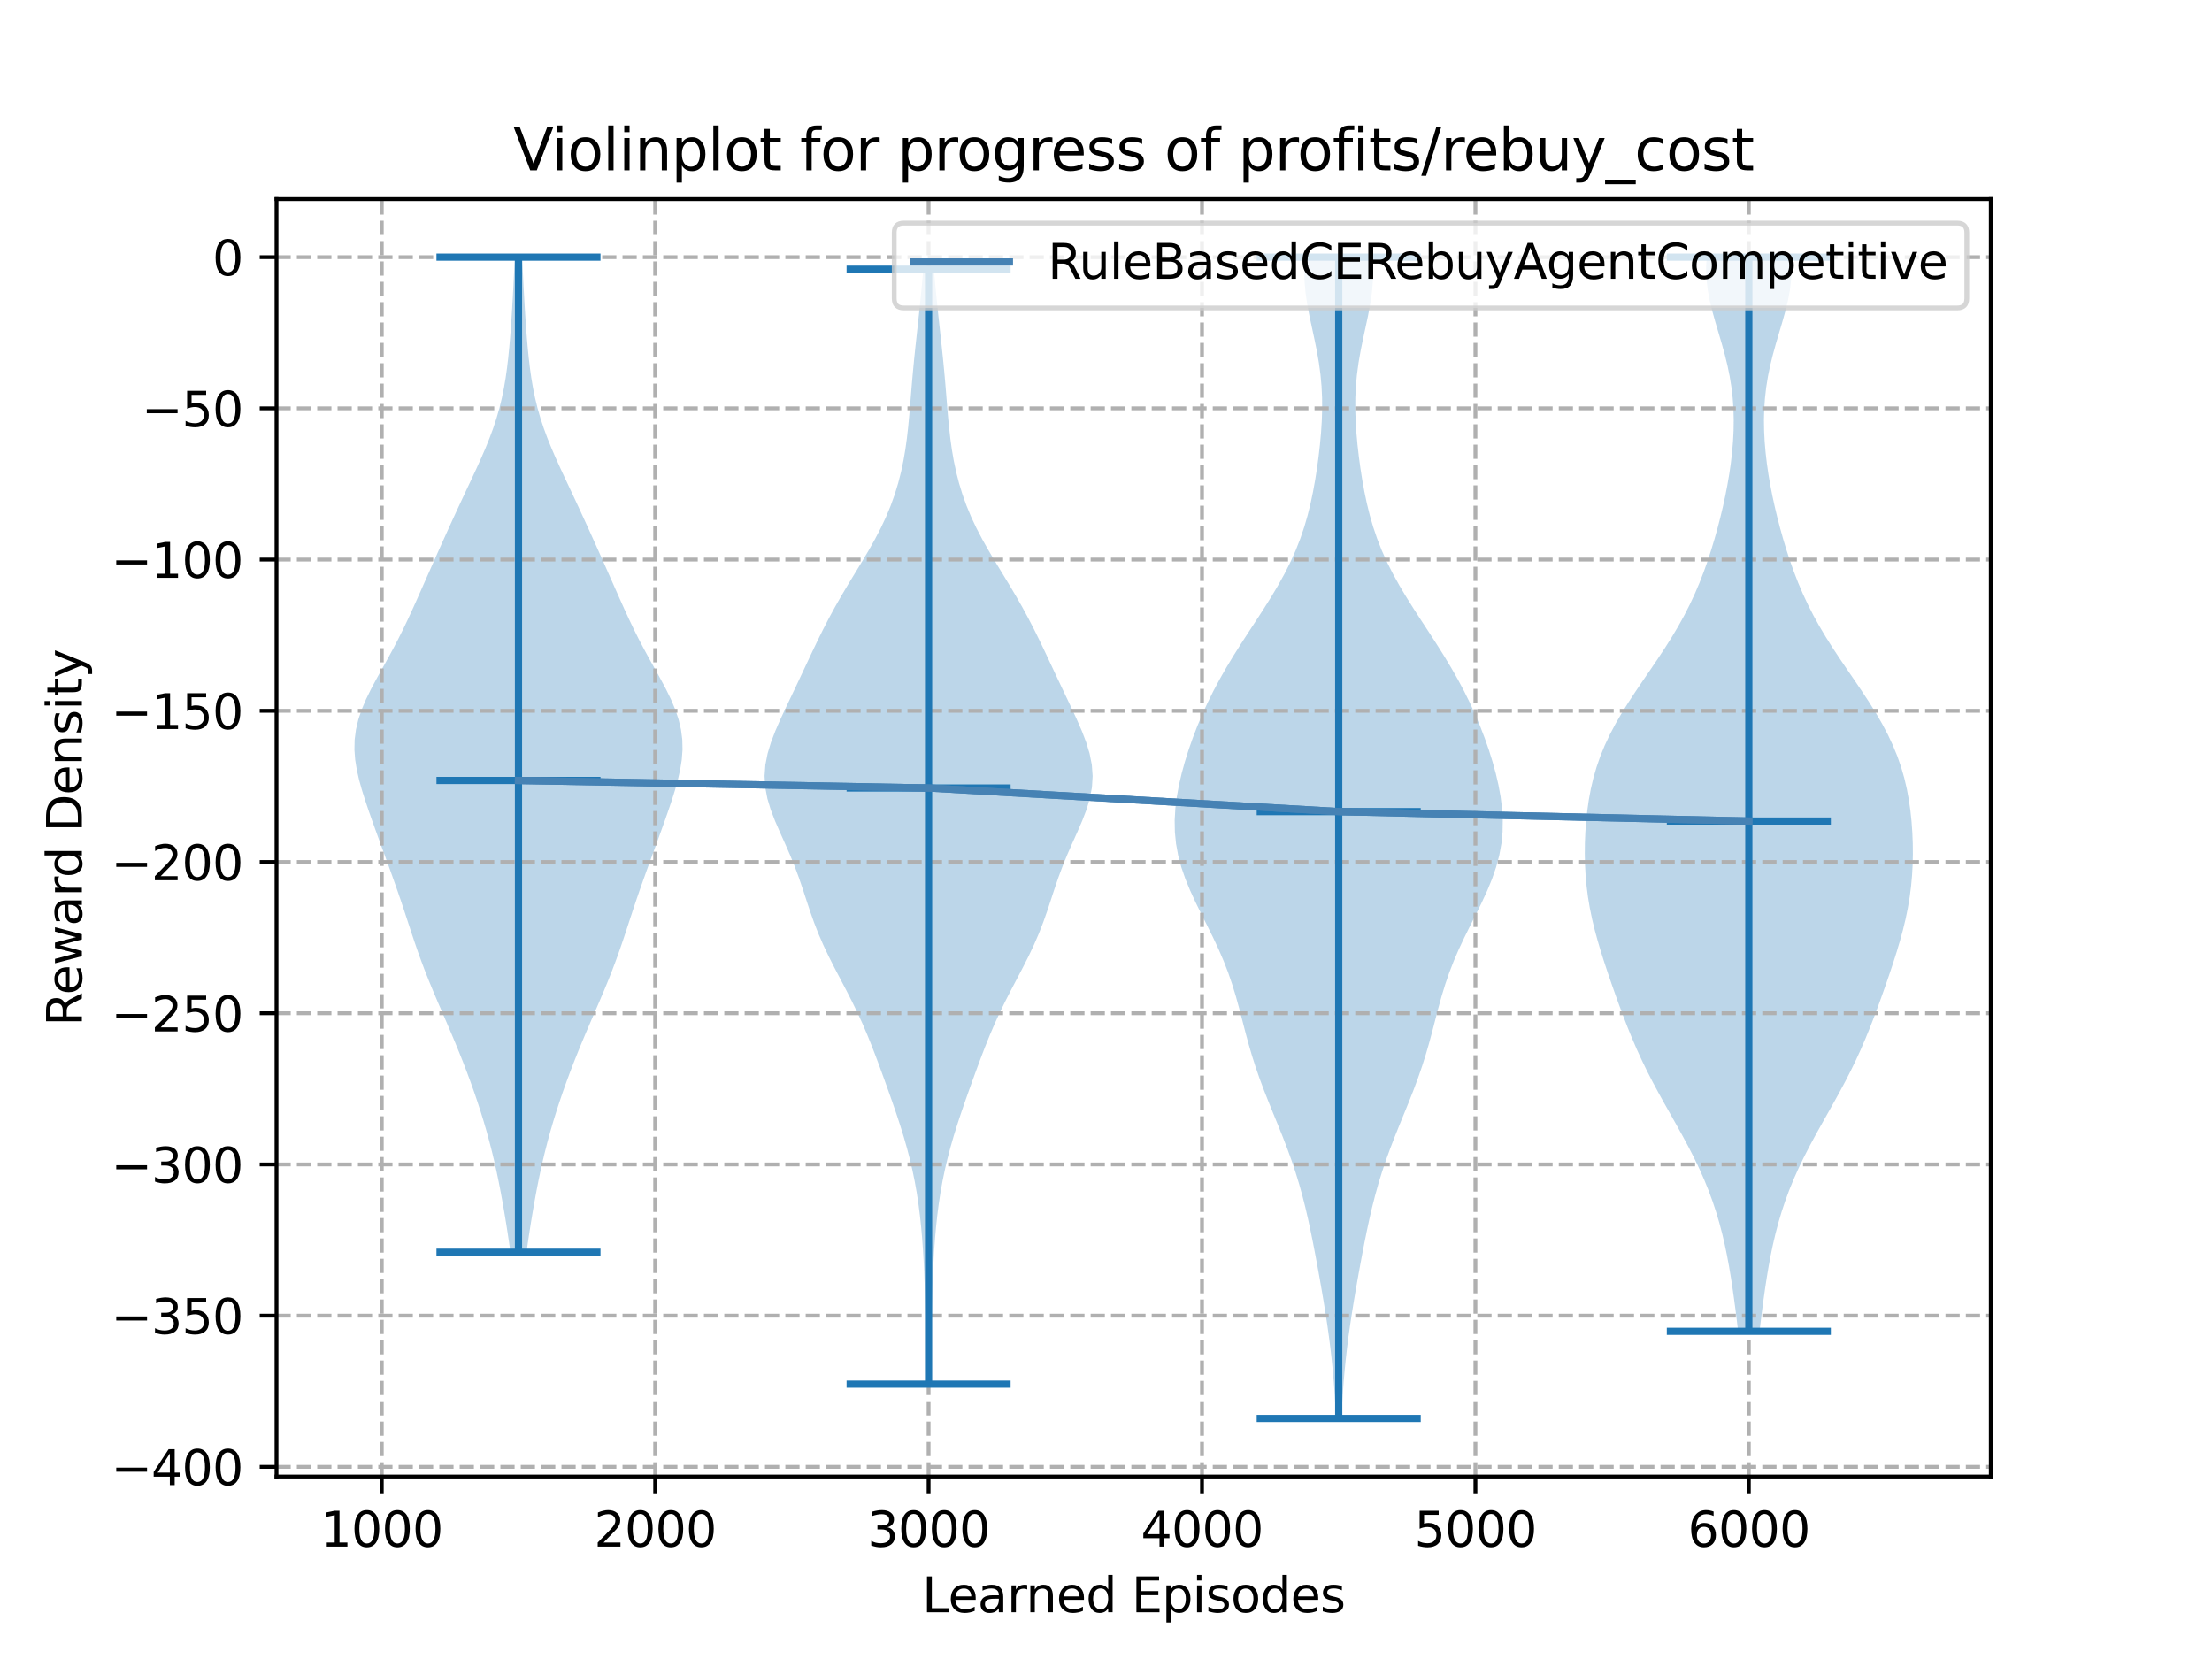 <?xml version="1.0" encoding="utf-8" standalone="no"?>
<!DOCTYPE svg PUBLIC "-//W3C//DTD SVG 1.1//EN"
  "http://www.w3.org/Graphics/SVG/1.1/DTD/svg11.dtd">
<svg xmlns:xlink="http://www.w3.org/1999/xlink" width="460.8pt" height="345.6pt" viewBox="0 0 460.8 345.6" xmlns="http://www.w3.org/2000/svg" version="1.1">
 <defs>
  <style type="text/css">*{stroke-linejoin: round; stroke-linecap: butt}</style>
 </defs>
 <g id="figure_1">
  <g id="patch_1">
   <path d="M 0 345.6 
L 460.8 345.6 
L 460.8 0 
L 0 0 
z
" style="fill: #ffffff"/>
  </g>
  <g id="axes_1">
   <g id="patch_2">
    <path d="M 57.6 307.584 
L 414.72 307.584 
L 414.72 41.472 
L 57.6 41.472 
z
" style="fill: #ffffff"/>
   </g>
   <g id="PolyCollection_1">
    <path d="M 109.677 260.867 
L 106.337 260.867 
L 106.039 258.773 
L 105.724 256.679 
L 105.393 254.585 
L 105.047 252.491 
L 104.684 250.397 
L 104.3 248.304 
L 103.893 246.21 
L 103.458 244.116 
L 102.992 242.022 
L 102.491 239.928 
L 101.954 237.834 
L 101.38 235.74 
L 100.769 233.646 
L 100.122 231.552 
L 99.44 229.458 
L 98.725 227.364 
L 97.977 225.27 
L 97.199 223.176 
L 96.391 221.082 
L 95.554 218.988 
L 94.693 216.895 
L 93.81 214.801 
L 92.912 212.707 
L 92.007 210.613 
L 91.104 208.519 
L 90.216 206.425 
L 89.352 204.331 
L 88.523 202.237 
L 87.732 200.143 
L 86.979 198.049 
L 86.26 195.955 
L 85.564 193.861 
L 84.878 191.767 
L 84.191 189.673 
L 83.491 187.58 
L 82.773 185.486 
L 82.036 183.392 
L 81.284 181.298 
L 80.521 179.204 
L 79.755 177.11 
L 78.99 175.016 
L 78.23 172.922 
L 77.48 170.828 
L 76.746 168.734 
L 76.042 166.64 
L 75.385 164.546 
L 74.802 162.452 
L 74.325 160.358 
L 73.99 158.265 
L 73.833 156.171 
L 73.88 154.077 
L 74.151 151.983 
L 74.645 149.889 
L 75.349 147.795 
L 76.234 145.701 
L 77.259 143.607 
L 78.377 141.513 
L 79.54 139.419 
L 80.709 137.325 
L 81.852 135.231 
L 82.95 133.137 
L 83.997 131.043 
L 84.998 128.949 
L 85.962 126.856 
L 86.903 124.762 
L 87.832 122.668 
L 88.757 120.574 
L 89.685 118.48 
L 90.617 116.386 
L 91.553 114.292 
L 92.495 112.198 
L 93.442 110.104 
L 94.398 108.01 
L 95.363 105.916 
L 96.339 103.822 
L 97.322 101.728 
L 98.306 99.634 
L 99.28 97.541 
L 100.229 95.447 
L 101.135 93.353 
L 101.983 91.259 
L 102.756 89.165 
L 103.445 87.071 
L 104.044 84.977 
L 104.554 82.883 
L 104.982 80.789 
L 105.336 78.695 
L 105.63 76.601 
L 105.876 74.507 
L 106.084 72.413 
L 106.265 70.319 
L 106.425 68.226 
L 106.569 66.132 
L 106.7 64.038 
L 106.822 61.944 
L 106.935 59.85 
L 107.042 57.756 
L 107.144 55.662 
L 107.244 53.568 
L 108.77 53.568 
L 108.77 53.568 
L 108.87 55.662 
L 108.972 57.756 
L 109.079 59.85 
L 109.192 61.944 
L 109.313 64.038 
L 109.445 66.132 
L 109.589 68.226 
L 109.749 70.319 
L 109.93 72.413 
L 110.138 74.507 
L 110.384 76.601 
L 110.677 78.695 
L 111.032 80.789 
L 111.459 82.883 
L 111.97 84.977 
L 112.569 87.071 
L 113.258 89.165 
L 114.031 91.259 
L 114.878 93.353 
L 115.785 95.447 
L 116.734 97.541 
L 117.708 99.634 
L 118.692 101.728 
L 119.675 103.822 
L 120.651 105.916 
L 121.616 108.01 
L 122.572 110.104 
L 123.519 112.198 
L 124.46 114.292 
L 125.397 116.386 
L 126.329 118.48 
L 127.257 120.574 
L 128.182 122.668 
L 129.111 124.762 
L 130.051 126.856 
L 131.016 128.949 
L 132.016 131.043 
L 133.064 133.137 
L 134.162 135.231 
L 135.305 137.325 
L 136.473 139.419 
L 137.637 141.513 
L 138.755 143.607 
L 139.779 145.701 
L 140.664 147.795 
L 141.369 149.889 
L 141.863 151.983 
L 142.133 154.077 
L 142.181 156.171 
L 142.023 158.265 
L 141.689 160.358 
L 141.212 162.452 
L 140.628 164.546 
L 139.972 166.64 
L 139.267 168.734 
L 138.534 170.828 
L 137.784 172.922 
L 137.024 175.016 
L 136.259 177.11 
L 135.492 179.204 
L 134.73 181.298 
L 133.978 183.392 
L 133.241 185.486 
L 132.523 187.58 
L 131.823 189.673 
L 131.135 191.767 
L 130.45 193.861 
L 129.754 195.955 
L 129.035 198.049 
L 128.282 200.143 
L 127.491 202.237 
L 126.661 204.331 
L 125.798 206.425 
L 124.909 208.519 
L 124.007 210.613 
L 123.102 212.707 
L 122.204 214.801 
L 121.321 216.895 
L 120.459 218.988 
L 119.623 221.082 
L 118.815 223.176 
L 118.036 225.27 
L 117.289 227.364 
L 116.574 229.458 
L 115.892 231.552 
L 115.245 233.646 
L 114.634 235.74 
L 114.06 237.834 
L 113.523 239.928 
L 113.022 242.022 
L 112.556 244.116 
L 112.121 246.21 
L 111.714 248.304 
L 111.33 250.397 
L 110.967 252.491 
L 110.62 254.585 
L 110.29 256.679 
L 109.975 258.773 
L 109.677 260.867 
z
" clip-path="url(#p45a2025237)" style="fill: #1f77b4; fill-opacity: 0.3"/>
   </g>
   <g id="PolyCollection_2">
    <path d="M 193.913 288.345 
L 192.972 288.345 
L 192.929 285.999 
L 192.894 283.653 
L 192.867 281.307 
L 192.842 278.961 
L 192.816 276.615 
L 192.784 274.269 
L 192.741 271.923 
L 192.685 269.577 
L 192.611 267.231 
L 192.518 264.885 
L 192.402 262.539 
L 192.26 260.193 
L 192.088 257.847 
L 191.88 255.501 
L 191.629 253.155 
L 191.329 250.809 
L 190.973 248.463 
L 190.555 246.117 
L 190.073 243.771 
L 189.524 241.425 
L 188.91 239.079 
L 188.236 236.733 
L 187.508 234.387 
L 186.736 232.041 
L 185.932 229.695 
L 185.104 227.349 
L 184.262 225.003 
L 183.407 222.656 
L 182.534 220.31 
L 181.633 217.964 
L 180.687 215.618 
L 179.683 213.272 
L 178.609 210.926 
L 177.465 208.58 
L 176.264 206.234 
L 175.032 203.888 
L 173.804 201.542 
L 172.617 199.196 
L 171.505 196.85 
L 170.489 194.504 
L 169.575 192.158 
L 168.745 189.812 
L 167.968 187.466 
L 167.2 185.12 
L 166.397 182.774 
L 165.524 180.428 
L 164.568 178.082 
L 163.541 175.736 
L 162.486 173.39 
L 161.467 171.044 
L 160.563 168.698 
L 159.856 166.352 
L 159.41 164.006 
L 159.268 161.66 
L 159.44 159.314 
L 159.904 156.968 
L 160.615 154.622 
L 161.514 152.275 
L 162.535 149.929 
L 163.625 147.583 
L 164.741 145.237 
L 165.857 142.891 
L 166.963 140.545 
L 168.062 138.199 
L 169.165 135.853 
L 170.286 133.507 
L 171.445 131.161 
L 172.656 128.815 
L 173.93 126.469 
L 175.268 124.123 
L 176.661 121.777 
L 178.088 119.431 
L 179.516 117.085 
L 180.91 114.739 
L 182.235 112.393 
L 183.46 110.047 
L 184.565 107.701 
L 185.54 105.355 
L 186.383 103.009 
L 187.101 100.663 
L 187.702 98.317 
L 188.197 95.971 
L 188.6 93.625 
L 188.926 91.279 
L 189.19 88.933 
L 189.411 86.587 
L 189.608 84.24 
L 189.797 81.894 
L 189.992 79.548 
L 190.202 77.202 
L 190.429 74.856 
L 190.672 72.51 
L 190.926 70.164 
L 191.183 67.818 
L 191.437 65.472 
L 191.682 63.126 
L 191.916 60.78 
L 192.137 58.434 
L 192.343 56.088 
L 194.541 56.088 
L 194.541 56.088 
L 194.748 58.434 
L 194.969 60.78 
L 195.203 63.126 
L 195.448 65.472 
L 195.702 67.818 
L 195.959 70.164 
L 196.212 72.51 
L 196.455 74.856 
L 196.683 77.202 
L 196.893 79.548 
L 197.088 81.894 
L 197.277 84.24 
L 197.473 86.587 
L 197.695 88.933 
L 197.959 91.279 
L 198.284 93.625 
L 198.687 95.971 
L 199.183 98.317 
L 199.784 100.663 
L 200.501 103.009 
L 201.345 105.355 
L 202.32 107.701 
L 203.425 110.047 
L 204.65 112.393 
L 205.974 114.739 
L 207.369 117.085 
L 208.797 119.431 
L 210.223 121.777 
L 211.616 124.123 
L 212.955 126.469 
L 214.229 128.815 
L 215.44 131.161 
L 216.598 133.507 
L 217.72 135.853 
L 218.822 138.199 
L 219.921 140.545 
L 221.028 142.891 
L 222.144 145.237 
L 223.26 147.583 
L 224.349 149.929 
L 225.371 152.275 
L 226.269 154.622 
L 226.981 156.968 
L 227.445 159.314 
L 227.616 161.66 
L 227.474 164.006 
L 227.029 166.352 
L 226.321 168.698 
L 225.418 171.044 
L 224.399 173.39 
L 223.343 175.736 
L 222.316 178.082 
L 221.36 180.428 
L 220.487 182.774 
L 219.684 185.12 
L 218.917 187.466 
L 218.14 189.812 
L 217.31 192.158 
L 216.395 194.504 
L 215.38 196.85 
L 214.268 199.196 
L 213.081 201.542 
L 211.852 203.888 
L 210.62 206.234 
L 209.42 208.58 
L 208.276 210.926 
L 207.202 213.272 
L 206.197 215.618 
L 205.252 217.964 
L 204.351 220.31 
L 203.478 222.656 
L 202.623 225.003 
L 201.78 227.349 
L 200.953 229.695 
L 200.148 232.041 
L 199.377 234.387 
L 198.649 236.733 
L 197.974 239.079 
L 197.36 241.425 
L 196.811 243.771 
L 196.329 246.117 
L 195.912 248.463 
L 195.556 250.809 
L 195.256 253.155 
L 195.005 255.501 
L 194.796 257.847 
L 194.624 260.193 
L 194.482 262.539 
L 194.367 264.885 
L 194.273 267.231 
L 194.2 269.577 
L 194.143 271.923 
L 194.101 274.269 
L 194.068 276.615 
L 194.043 278.961 
L 194.018 281.307 
L 193.99 283.653 
L 193.956 285.999 
L 193.913 288.345 
z
" clip-path="url(#p45a2025237)" style="fill: #1f77b4; fill-opacity: 0.3"/>
   </g>
   <g id="PolyCollection_3">
    <path d="M 279.439 295.488 
L 278.316 295.488 
L 278.193 293.044 
L 278.046 290.601 
L 277.87 288.157 
L 277.662 285.713 
L 277.42 283.27 
L 277.143 280.826 
L 276.832 278.383 
L 276.489 275.939 
L 276.119 273.495 
L 275.724 271.052 
L 275.31 268.608 
L 274.881 266.164 
L 274.439 263.721 
L 273.983 261.277 
L 273.51 258.833 
L 273.015 256.39 
L 272.489 253.946 
L 271.922 251.503 
L 271.302 249.059 
L 270.62 246.615 
L 269.87 244.172 
L 269.05 241.728 
L 268.163 239.284 
L 267.221 236.841 
L 266.24 234.397 
L 265.241 231.953 
L 264.249 229.51 
L 263.287 227.066 
L 262.376 224.623 
L 261.53 222.179 
L 260.755 219.735 
L 260.046 217.292 
L 259.387 214.848 
L 258.754 212.404 
L 258.116 209.961 
L 257.44 207.517 
L 256.695 205.073 
L 255.855 202.63 
L 254.908 200.186 
L 253.853 197.743 
L 252.707 195.299 
L 251.498 192.855 
L 250.267 190.412 
L 249.062 187.968 
L 247.934 185.524 
L 246.929 183.081 
L 246.086 180.637 
L 245.433 178.193 
L 244.985 175.75 
L 244.745 173.306 
L 244.704 170.863 
L 244.846 168.419 
L 245.152 165.975 
L 245.599 163.532 
L 246.168 161.088 
L 246.841 158.644 
L 247.609 156.201 
L 248.464 153.757 
L 249.403 151.313 
L 250.43 148.87 
L 251.547 146.426 
L 252.756 143.983 
L 254.058 141.539 
L 255.45 139.095 
L 256.923 136.652 
L 258.462 134.208 
L 260.043 131.764 
L 261.642 129.321 
L 263.226 126.877 
L 264.763 124.433 
L 266.223 121.99 
L 267.579 119.546 
L 268.812 117.103 
L 269.91 114.659 
L 270.871 112.215 
L 271.7 109.772 
L 272.408 107.328 
L 273.011 104.884 
L 273.526 102.441 
L 273.97 99.997 
L 274.353 97.553 
L 274.685 95.11 
L 274.964 92.666 
L 275.188 90.223 
L 275.347 87.779 
L 275.427 85.335 
L 275.415 82.892 
L 275.301 80.448 
L 275.077 78.004 
L 274.747 75.561 
L 274.321 73.117 
L 273.826 70.673 
L 273.296 68.23 
L 272.776 65.786 
L 272.314 63.343 
L 271.959 60.899 
L 271.753 58.455 
L 271.724 56.012 
L 271.885 53.568 
L 285.87 53.568 
L 285.87 53.568 
L 286.031 56.012 
L 286.002 58.455 
L 285.796 60.899 
L 285.441 63.343 
L 284.98 65.786 
L 284.459 68.23 
L 283.929 70.673 
L 283.434 73.117 
L 283.009 75.561 
L 282.678 78.004 
L 282.455 80.448 
L 282.34 82.892 
L 282.329 85.335 
L 282.409 87.779 
L 282.567 90.223 
L 282.791 92.666 
L 283.071 95.11 
L 283.402 97.553 
L 283.786 99.997 
L 284.229 102.441 
L 284.745 104.884 
L 285.348 107.328 
L 286.056 109.772 
L 286.884 112.215 
L 287.845 114.659 
L 288.943 117.103 
L 290.177 119.546 
L 291.533 121.99 
L 292.993 124.433 
L 294.53 126.877 
L 296.114 129.321 
L 297.712 131.764 
L 299.294 134.208 
L 300.832 136.652 
L 302.305 139.095 
L 303.697 141.539 
L 305 143.983 
L 306.209 146.426 
L 307.325 148.87 
L 308.352 151.313 
L 309.292 153.757 
L 310.147 156.201 
L 310.914 158.644 
L 311.588 161.088 
L 312.157 163.532 
L 312.604 165.975 
L 312.909 168.419 
L 313.052 170.863 
L 313.011 173.306 
L 312.77 175.75 
L 312.322 178.193 
L 311.669 180.637 
L 310.826 183.081 
L 309.821 185.524 
L 308.693 187.968 
L 307.489 190.412 
L 306.258 192.855 
L 305.049 195.299 
L 303.902 197.743 
L 302.848 200.186 
L 301.901 202.63 
L 301.061 205.073 
L 300.315 207.517 
L 299.639 209.961 
L 299.001 212.404 
L 298.369 214.848 
L 297.71 217.292 
L 297 219.735 
L 296.225 222.179 
L 295.38 224.623 
L 294.469 227.066 
L 293.507 229.51 
L 292.514 231.953 
L 291.515 234.397 
L 290.534 236.841 
L 289.592 239.284 
L 288.706 241.728 
L 287.885 244.172 
L 287.135 246.615 
L 286.454 249.059 
L 285.834 251.503 
L 285.266 253.946 
L 284.74 256.39 
L 284.245 258.833 
L 283.773 261.277 
L 283.317 263.721 
L 282.874 266.164 
L 282.445 268.608 
L 282.031 271.052 
L 281.637 273.495 
L 281.266 275.939 
L 280.923 278.383 
L 280.612 280.826 
L 280.336 283.27 
L 280.094 285.713 
L 279.886 288.157 
L 279.709 290.601 
L 279.562 293.044 
L 279.439 295.488 
z
" clip-path="url(#p45a2025237)" style="fill: #1f77b4; fill-opacity: 0.3"/>
   </g>
   <g id="PolyCollection_4">
    <path d="M 366.546 277.338 
L 362.081 277.338 
L 361.81 275.078 
L 361.527 272.817 
L 361.228 270.557 
L 360.908 268.297 
L 360.562 266.036 
L 360.182 263.776 
L 359.761 261.516 
L 359.289 259.255 
L 358.76 256.995 
L 358.164 254.735 
L 357.494 252.475 
L 356.744 250.214 
L 355.91 247.954 
L 354.989 245.694 
L 353.983 243.433 
L 352.896 241.173 
L 351.738 238.913 
L 350.523 236.652 
L 349.268 234.392 
L 347.994 232.132 
L 346.72 229.872 
L 345.469 227.611 
L 344.257 225.351 
L 343.099 223.091 
L 342.001 220.83 
L 340.967 218.57 
L 339.993 216.31 
L 339.073 214.049 
L 338.196 211.789 
L 337.352 209.529 
L 336.535 207.269 
L 335.738 205.008 
L 334.962 202.748 
L 334.211 200.488 
L 333.493 198.227 
L 332.821 195.967 
L 332.205 193.707 
L 331.66 191.446 
L 331.193 189.186 
L 330.812 186.926 
L 330.519 184.665 
L 330.312 182.405 
L 330.187 180.145 
L 330.139 177.885 
L 330.163 175.624 
L 330.256 173.364 
L 330.42 171.104 
L 330.659 168.843 
L 330.983 166.583 
L 331.403 164.323 
L 331.934 162.062 
L 332.587 159.802 
L 333.372 157.542 
L 334.296 155.282 
L 335.358 153.021 
L 336.552 150.761 
L 337.865 148.501 
L 339.277 146.24 
L 340.762 143.98 
L 342.294 141.72 
L 343.841 139.459 
L 345.373 137.199 
L 346.864 134.939 
L 348.289 132.679 
L 349.632 130.418 
L 350.881 128.158 
L 352.031 125.898 
L 353.084 123.637 
L 354.044 121.377 
L 354.92 119.117 
L 355.724 116.856 
L 356.464 114.596 
L 357.148 112.336 
L 357.783 110.076 
L 358.37 107.815 
L 358.911 105.555 
L 359.404 103.295 
L 359.846 101.034 
L 360.233 98.774 
L 360.56 96.514 
L 360.822 94.253 
L 361.015 91.993 
L 361.132 89.733 
L 361.165 87.473 
L 361.108 85.212 
L 360.953 82.952 
L 360.695 80.692 
L 360.332 78.431 
L 359.868 76.171 
L 359.314 73.911 
L 358.689 71.65 
L 358.023 69.39 
L 357.352 67.13 
L 356.72 64.87 
L 356.171 62.609 
L 355.747 60.349 
L 355.484 58.089 
L 355.407 55.828 
L 355.529 53.568 
L 373.097 53.568 
L 373.097 53.568 
L 373.219 55.828 
L 373.142 58.089 
L 372.88 60.349 
L 372.456 62.609 
L 371.906 64.87 
L 371.274 67.13 
L 370.603 69.39 
L 369.937 71.65 
L 369.313 73.911 
L 368.758 76.171 
L 368.294 78.431 
L 367.931 80.692 
L 367.673 82.952 
L 367.518 85.212 
L 367.461 87.473 
L 367.495 89.733 
L 367.611 91.993 
L 367.804 94.253 
L 368.066 96.514 
L 368.393 98.774 
L 368.78 101.034 
L 369.222 103.295 
L 369.715 105.555 
L 370.256 107.815 
L 370.844 110.076 
L 371.478 112.336 
L 372.163 114.596 
L 372.902 116.856 
L 373.706 119.117 
L 374.583 121.377 
L 375.543 123.637 
L 376.595 125.898 
L 377.745 128.158 
L 378.994 130.418 
L 380.337 132.679 
L 381.763 134.939 
L 383.253 137.199 
L 384.786 139.459 
L 386.333 141.72 
L 387.864 143.98 
L 389.35 146.24 
L 390.761 148.501 
L 392.074 150.761 
L 393.268 153.021 
L 394.33 155.282 
L 395.254 157.542 
L 396.04 159.802 
L 396.692 162.062 
L 397.223 164.323 
L 397.643 166.583 
L 397.967 168.843 
L 398.207 171.104 
L 398.37 173.364 
L 398.464 175.624 
L 398.487 177.885 
L 398.439 180.145 
L 398.314 182.405 
L 398.107 184.665 
L 397.814 186.926 
L 397.433 189.186 
L 396.967 191.446 
L 396.421 193.707 
L 395.806 195.967 
L 395.133 198.227 
L 394.415 200.488 
L 393.664 202.748 
L 392.888 205.008 
L 392.091 207.269 
L 391.274 209.529 
L 390.431 211.789 
L 389.554 214.049 
L 388.633 216.31 
L 387.659 218.57 
L 386.625 220.83 
L 385.527 223.091 
L 384.369 225.351 
L 383.157 227.611 
L 381.906 229.872 
L 380.633 232.132 
L 379.358 234.392 
L 378.103 236.652 
L 376.888 238.913 
L 375.73 241.173 
L 374.643 243.433 
L 373.637 245.694 
L 372.716 247.954 
L 371.882 250.214 
L 371.132 252.475 
L 370.463 254.735 
L 369.867 256.995 
L 369.337 259.255 
L 368.866 261.516 
L 368.444 263.776 
L 368.064 266.036 
L 367.718 268.297 
L 367.398 270.557 
L 367.099 272.817 
L 366.816 275.078 
L 366.546 277.338 
z
" clip-path="url(#p45a2025237)" style="fill: #1f77b4; fill-opacity: 0.3"/>
   </g>
   <g id="matplotlib.axis_1">
    <g id="xtick_1">
     <g id="line2d_1">
      <path d="M 79.528 307.584 
L 79.528 41.472 
" clip-path="url(#p45a2025237)" style="fill: none; stroke-dasharray: 2.96,1.28; stroke-dashoffset: 0; stroke: #b0b0b0; stroke-width: 0.8"/>
     </g>
     <g id="line2d_2">
      <defs>
       <path id="m57663d9129" d="M 0 0 
L 0 3.5 
" style="stroke: #000000; stroke-width: 0.8"/>
      </defs>
      <g>
       <use xlink:href="#m57663d9129" x="79.528" y="307.584" style="stroke: #000000; stroke-width: 0.8"/>
      </g>
     </g>
     <g id="text_1">
      <!-- 1000 -->
      <g transform="translate(66.803 322.182)scale(0.1 -0.1)">
       <defs>
        <path id="DejaVuSans-31" d="M 794 531 
L 1825 531 
L 1825 4091 
L 703 3866 
L 703 4441 
L 1819 4666 
L 2450 4666 
L 2450 531 
L 3481 531 
L 3481 0 
L 794 0 
L 794 531 
z
" transform="scale(0.016)"/>
        <path id="DejaVuSans-30" d="M 2034 4250 
Q 1547 4250 1301 3770 
Q 1056 3291 1056 2328 
Q 1056 1369 1301 889 
Q 1547 409 2034 409 
Q 2525 409 2770 889 
Q 3016 1369 3016 2328 
Q 3016 3291 2770 3770 
Q 2525 4250 2034 4250 
z
M 2034 4750 
Q 2819 4750 3233 4129 
Q 3647 3509 3647 2328 
Q 3647 1150 3233 529 
Q 2819 -91 2034 -91 
Q 1250 -91 836 529 
Q 422 1150 422 2328 
Q 422 3509 836 4129 
Q 1250 4750 2034 4750 
z
" transform="scale(0.016)"/>
       </defs>
       <use xlink:href="#DejaVuSans-31"/>
       <use xlink:href="#DejaVuSans-30" x="63.623"/>
       <use xlink:href="#DejaVuSans-30" x="127.246"/>
       <use xlink:href="#DejaVuSans-30" x="190.869"/>
      </g>
     </g>
    </g>
    <g id="xtick_2">
     <g id="line2d_3">
      <path d="M 136.485 307.584 
L 136.485 41.472 
" clip-path="url(#p45a2025237)" style="fill: none; stroke-dasharray: 2.96,1.28; stroke-dashoffset: 0; stroke: #b0b0b0; stroke-width: 0.8"/>
     </g>
     <g id="line2d_4">
      <g>
       <use xlink:href="#m57663d9129" x="136.485" y="307.584" style="stroke: #000000; stroke-width: 0.8"/>
      </g>
     </g>
     <g id="text_2">
      <!-- 2000 -->
      <g transform="translate(123.76 322.182)scale(0.1 -0.1)">
       <defs>
        <path id="DejaVuSans-32" d="M 1228 531 
L 3431 531 
L 3431 0 
L 469 0 
L 469 531 
Q 828 903 1448 1529 
Q 2069 2156 2228 2338 
Q 2531 2678 2651 2914 
Q 2772 3150 2772 3378 
Q 2772 3750 2511 3984 
Q 2250 4219 1831 4219 
Q 1534 4219 1204 4116 
Q 875 4013 500 3803 
L 500 4441 
Q 881 4594 1212 4672 
Q 1544 4750 1819 4750 
Q 2544 4750 2975 4387 
Q 3406 4025 3406 3419 
Q 3406 3131 3298 2873 
Q 3191 2616 2906 2266 
Q 2828 2175 2409 1742 
Q 1991 1309 1228 531 
z
" transform="scale(0.016)"/>
       </defs>
       <use xlink:href="#DejaVuSans-32"/>
       <use xlink:href="#DejaVuSans-30" x="63.623"/>
       <use xlink:href="#DejaVuSans-30" x="127.246"/>
       <use xlink:href="#DejaVuSans-30" x="190.869"/>
      </g>
     </g>
    </g>
    <g id="xtick_3">
     <g id="line2d_5">
      <path d="M 193.442 307.584 
L 193.442 41.472 
" clip-path="url(#p45a2025237)" style="fill: none; stroke-dasharray: 2.96,1.28; stroke-dashoffset: 0; stroke: #b0b0b0; stroke-width: 0.8"/>
     </g>
     <g id="line2d_6">
      <g>
       <use xlink:href="#m57663d9129" x="193.442" y="307.584" style="stroke: #000000; stroke-width: 0.8"/>
      </g>
     </g>
     <g id="text_3">
      <!-- 3000 -->
      <g transform="translate(180.717 322.182)scale(0.1 -0.1)">
       <defs>
        <path id="DejaVuSans-33" d="M 2597 2516 
Q 3050 2419 3304 2112 
Q 3559 1806 3559 1356 
Q 3559 666 3084 287 
Q 2609 -91 1734 -91 
Q 1441 -91 1130 -33 
Q 819 25 488 141 
L 488 750 
Q 750 597 1062 519 
Q 1375 441 1716 441 
Q 2309 441 2620 675 
Q 2931 909 2931 1356 
Q 2931 1769 2642 2001 
Q 2353 2234 1838 2234 
L 1294 2234 
L 1294 2753 
L 1863 2753 
Q 2328 2753 2575 2939 
Q 2822 3125 2822 3475 
Q 2822 3834 2567 4026 
Q 2313 4219 1838 4219 
Q 1578 4219 1281 4162 
Q 984 4106 628 3988 
L 628 4550 
Q 988 4650 1302 4700 
Q 1616 4750 1894 4750 
Q 2613 4750 3031 4423 
Q 3450 4097 3450 3541 
Q 3450 3153 3228 2886 
Q 3006 2619 2597 2516 
z
" transform="scale(0.016)"/>
       </defs>
       <use xlink:href="#DejaVuSans-33"/>
       <use xlink:href="#DejaVuSans-30" x="63.623"/>
       <use xlink:href="#DejaVuSans-30" x="127.246"/>
       <use xlink:href="#DejaVuSans-30" x="190.869"/>
      </g>
     </g>
    </g>
    <g id="xtick_4">
     <g id="line2d_7">
      <path d="M 250.399 307.584 
L 250.399 41.472 
" clip-path="url(#p45a2025237)" style="fill: none; stroke-dasharray: 2.96,1.28; stroke-dashoffset: 0; stroke: #b0b0b0; stroke-width: 0.8"/>
     </g>
     <g id="line2d_8">
      <g>
       <use xlink:href="#m57663d9129" x="250.399" y="307.584" style="stroke: #000000; stroke-width: 0.8"/>
      </g>
     </g>
     <g id="text_4">
      <!-- 4000 -->
      <g transform="translate(237.674 322.182)scale(0.1 -0.1)">
       <defs>
        <path id="DejaVuSans-34" d="M 2419 4116 
L 825 1625 
L 2419 1625 
L 2419 4116 
z
M 2253 4666 
L 3047 4666 
L 3047 1625 
L 3713 1625 
L 3713 1100 
L 3047 1100 
L 3047 0 
L 2419 0 
L 2419 1100 
L 313 1100 
L 313 1709 
L 2253 4666 
z
" transform="scale(0.016)"/>
       </defs>
       <use xlink:href="#DejaVuSans-34"/>
       <use xlink:href="#DejaVuSans-30" x="63.623"/>
       <use xlink:href="#DejaVuSans-30" x="127.246"/>
       <use xlink:href="#DejaVuSans-30" x="190.869"/>
      </g>
     </g>
    </g>
    <g id="xtick_5">
     <g id="line2d_9">
      <path d="M 307.356 307.584 
L 307.356 41.472 
" clip-path="url(#p45a2025237)" style="fill: none; stroke-dasharray: 2.96,1.28; stroke-dashoffset: 0; stroke: #b0b0b0; stroke-width: 0.8"/>
     </g>
     <g id="line2d_10">
      <g>
       <use xlink:href="#m57663d9129" x="307.356" y="307.584" style="stroke: #000000; stroke-width: 0.8"/>
      </g>
     </g>
     <g id="text_5">
      <!-- 5000 -->
      <g transform="translate(294.631 322.182)scale(0.1 -0.1)">
       <defs>
        <path id="DejaVuSans-35" d="M 691 4666 
L 3169 4666 
L 3169 4134 
L 1269 4134 
L 1269 2991 
Q 1406 3038 1543 3061 
Q 1681 3084 1819 3084 
Q 2600 3084 3056 2656 
Q 3513 2228 3513 1497 
Q 3513 744 3044 326 
Q 2575 -91 1722 -91 
Q 1428 -91 1123 -41 
Q 819 9 494 109 
L 494 744 
Q 775 591 1075 516 
Q 1375 441 1709 441 
Q 2250 441 2565 725 
Q 2881 1009 2881 1497 
Q 2881 1984 2565 2268 
Q 2250 2553 1709 2553 
Q 1456 2553 1204 2497 
Q 953 2441 691 2322 
L 691 4666 
z
" transform="scale(0.016)"/>
       </defs>
       <use xlink:href="#DejaVuSans-35"/>
       <use xlink:href="#DejaVuSans-30" x="63.623"/>
       <use xlink:href="#DejaVuSans-30" x="127.246"/>
       <use xlink:href="#DejaVuSans-30" x="190.869"/>
      </g>
     </g>
    </g>
    <g id="xtick_6">
     <g id="line2d_11">
      <path d="M 364.313 307.584 
L 364.313 41.472 
" clip-path="url(#p45a2025237)" style="fill: none; stroke-dasharray: 2.96,1.28; stroke-dashoffset: 0; stroke: #b0b0b0; stroke-width: 0.8"/>
     </g>
     <g id="line2d_12">
      <g>
       <use xlink:href="#m57663d9129" x="364.313" y="307.584" style="stroke: #000000; stroke-width: 0.8"/>
      </g>
     </g>
     <g id="text_6">
      <!-- 6000 -->
      <g transform="translate(351.588 322.182)scale(0.1 -0.1)">
       <defs>
        <path id="DejaVuSans-36" d="M 2113 2584 
Q 1688 2584 1439 2293 
Q 1191 2003 1191 1497 
Q 1191 994 1439 701 
Q 1688 409 2113 409 
Q 2538 409 2786 701 
Q 3034 994 3034 1497 
Q 3034 2003 2786 2293 
Q 2538 2584 2113 2584 
z
M 3366 4563 
L 3366 3988 
Q 3128 4100 2886 4159 
Q 2644 4219 2406 4219 
Q 1781 4219 1451 3797 
Q 1122 3375 1075 2522 
Q 1259 2794 1537 2939 
Q 1816 3084 2150 3084 
Q 2853 3084 3261 2657 
Q 3669 2231 3669 1497 
Q 3669 778 3244 343 
Q 2819 -91 2113 -91 
Q 1303 -91 875 529 
Q 447 1150 447 2328 
Q 447 3434 972 4092 
Q 1497 4750 2381 4750 
Q 2619 4750 2861 4703 
Q 3103 4656 3366 4563 
z
" transform="scale(0.016)"/>
       </defs>
       <use xlink:href="#DejaVuSans-36"/>
       <use xlink:href="#DejaVuSans-30" x="63.623"/>
       <use xlink:href="#DejaVuSans-30" x="127.246"/>
       <use xlink:href="#DejaVuSans-30" x="190.869"/>
      </g>
     </g>
    </g>
    <g id="text_7">
     <!-- Learned Episodes -->
     <g transform="translate(192.102 335.861)scale(0.1 -0.1)">
      <defs>
       <path id="DejaVuSans-4c" d="M 628 4666 
L 1259 4666 
L 1259 531 
L 3531 531 
L 3531 0 
L 628 0 
L 628 4666 
z
" transform="scale(0.016)"/>
       <path id="DejaVuSans-65" d="M 3597 1894 
L 3597 1613 
L 953 1613 
Q 991 1019 1311 708 
Q 1631 397 2203 397 
Q 2534 397 2845 478 
Q 3156 559 3463 722 
L 3463 178 
Q 3153 47 2828 -22 
Q 2503 -91 2169 -91 
Q 1331 -91 842 396 
Q 353 884 353 1716 
Q 353 2575 817 3079 
Q 1281 3584 2069 3584 
Q 2775 3584 3186 3129 
Q 3597 2675 3597 1894 
z
M 3022 2063 
Q 3016 2534 2758 2815 
Q 2500 3097 2075 3097 
Q 1594 3097 1305 2825 
Q 1016 2553 972 2059 
L 3022 2063 
z
" transform="scale(0.016)"/>
       <path id="DejaVuSans-61" d="M 2194 1759 
Q 1497 1759 1228 1600 
Q 959 1441 959 1056 
Q 959 750 1161 570 
Q 1363 391 1709 391 
Q 2188 391 2477 730 
Q 2766 1069 2766 1631 
L 2766 1759 
L 2194 1759 
z
M 3341 1997 
L 3341 0 
L 2766 0 
L 2766 531 
Q 2569 213 2275 61 
Q 1981 -91 1556 -91 
Q 1019 -91 701 211 
Q 384 513 384 1019 
Q 384 1609 779 1909 
Q 1175 2209 1959 2209 
L 2766 2209 
L 2766 2266 
Q 2766 2663 2505 2880 
Q 2244 3097 1772 3097 
Q 1472 3097 1187 3025 
Q 903 2953 641 2809 
L 641 3341 
Q 956 3463 1253 3523 
Q 1550 3584 1831 3584 
Q 2591 3584 2966 3190 
Q 3341 2797 3341 1997 
z
" transform="scale(0.016)"/>
       <path id="DejaVuSans-72" d="M 2631 2963 
Q 2534 3019 2420 3045 
Q 2306 3072 2169 3072 
Q 1681 3072 1420 2755 
Q 1159 2438 1159 1844 
L 1159 0 
L 581 0 
L 581 3500 
L 1159 3500 
L 1159 2956 
Q 1341 3275 1631 3429 
Q 1922 3584 2338 3584 
Q 2397 3584 2469 3576 
Q 2541 3569 2628 3553 
L 2631 2963 
z
" transform="scale(0.016)"/>
       <path id="DejaVuSans-6e" d="M 3513 2113 
L 3513 0 
L 2938 0 
L 2938 2094 
Q 2938 2591 2744 2837 
Q 2550 3084 2163 3084 
Q 1697 3084 1428 2787 
Q 1159 2491 1159 1978 
L 1159 0 
L 581 0 
L 581 3500 
L 1159 3500 
L 1159 2956 
Q 1366 3272 1645 3428 
Q 1925 3584 2291 3584 
Q 2894 3584 3203 3211 
Q 3513 2838 3513 2113 
z
" transform="scale(0.016)"/>
       <path id="DejaVuSans-64" d="M 2906 2969 
L 2906 4863 
L 3481 4863 
L 3481 0 
L 2906 0 
L 2906 525 
Q 2725 213 2448 61 
Q 2172 -91 1784 -91 
Q 1150 -91 751 415 
Q 353 922 353 1747 
Q 353 2572 751 3078 
Q 1150 3584 1784 3584 
Q 2172 3584 2448 3432 
Q 2725 3281 2906 2969 
z
M 947 1747 
Q 947 1113 1208 752 
Q 1469 391 1925 391 
Q 2381 391 2643 752 
Q 2906 1113 2906 1747 
Q 2906 2381 2643 2742 
Q 2381 3103 1925 3103 
Q 1469 3103 1208 2742 
Q 947 2381 947 1747 
z
" transform="scale(0.016)"/>
       <path id="DejaVuSans-20" transform="scale(0.016)"/>
       <path id="DejaVuSans-45" d="M 628 4666 
L 3578 4666 
L 3578 4134 
L 1259 4134 
L 1259 2753 
L 3481 2753 
L 3481 2222 
L 1259 2222 
L 1259 531 
L 3634 531 
L 3634 0 
L 628 0 
L 628 4666 
z
" transform="scale(0.016)"/>
       <path id="DejaVuSans-70" d="M 1159 525 
L 1159 -1331 
L 581 -1331 
L 581 3500 
L 1159 3500 
L 1159 2969 
Q 1341 3281 1617 3432 
Q 1894 3584 2278 3584 
Q 2916 3584 3314 3078 
Q 3713 2572 3713 1747 
Q 3713 922 3314 415 
Q 2916 -91 2278 -91 
Q 1894 -91 1617 61 
Q 1341 213 1159 525 
z
M 3116 1747 
Q 3116 2381 2855 2742 
Q 2594 3103 2138 3103 
Q 1681 3103 1420 2742 
Q 1159 2381 1159 1747 
Q 1159 1113 1420 752 
Q 1681 391 2138 391 
Q 2594 391 2855 752 
Q 3116 1113 3116 1747 
z
" transform="scale(0.016)"/>
       <path id="DejaVuSans-69" d="M 603 3500 
L 1178 3500 
L 1178 0 
L 603 0 
L 603 3500 
z
M 603 4863 
L 1178 4863 
L 1178 4134 
L 603 4134 
L 603 4863 
z
" transform="scale(0.016)"/>
       <path id="DejaVuSans-73" d="M 2834 3397 
L 2834 2853 
Q 2591 2978 2328 3040 
Q 2066 3103 1784 3103 
Q 1356 3103 1142 2972 
Q 928 2841 928 2578 
Q 928 2378 1081 2264 
Q 1234 2150 1697 2047 
L 1894 2003 
Q 2506 1872 2764 1633 
Q 3022 1394 3022 966 
Q 3022 478 2636 193 
Q 2250 -91 1575 -91 
Q 1294 -91 989 -36 
Q 684 19 347 128 
L 347 722 
Q 666 556 975 473 
Q 1284 391 1588 391 
Q 1994 391 2212 530 
Q 2431 669 2431 922 
Q 2431 1156 2273 1281 
Q 2116 1406 1581 1522 
L 1381 1569 
Q 847 1681 609 1914 
Q 372 2147 372 2553 
Q 372 3047 722 3315 
Q 1072 3584 1716 3584 
Q 2034 3584 2315 3537 
Q 2597 3491 2834 3397 
z
" transform="scale(0.016)"/>
       <path id="DejaVuSans-6f" d="M 1959 3097 
Q 1497 3097 1228 2736 
Q 959 2375 959 1747 
Q 959 1119 1226 758 
Q 1494 397 1959 397 
Q 2419 397 2687 759 
Q 2956 1122 2956 1747 
Q 2956 2369 2687 2733 
Q 2419 3097 1959 3097 
z
M 1959 3584 
Q 2709 3584 3137 3096 
Q 3566 2609 3566 1747 
Q 3566 888 3137 398 
Q 2709 -91 1959 -91 
Q 1206 -91 779 398 
Q 353 888 353 1747 
Q 353 2609 779 3096 
Q 1206 3584 1959 3584 
z
" transform="scale(0.016)"/>
      </defs>
      <use xlink:href="#DejaVuSans-4c"/>
      <use xlink:href="#DejaVuSans-65" x="53.963"/>
      <use xlink:href="#DejaVuSans-61" x="115.486"/>
      <use xlink:href="#DejaVuSans-72" x="176.766"/>
      <use xlink:href="#DejaVuSans-6e" x="216.129"/>
      <use xlink:href="#DejaVuSans-65" x="279.508"/>
      <use xlink:href="#DejaVuSans-64" x="341.031"/>
      <use xlink:href="#DejaVuSans-20" x="404.508"/>
      <use xlink:href="#DejaVuSans-45" x="436.295"/>
      <use xlink:href="#DejaVuSans-70" x="499.479"/>
      <use xlink:href="#DejaVuSans-69" x="562.955"/>
      <use xlink:href="#DejaVuSans-73" x="590.738"/>
      <use xlink:href="#DejaVuSans-6f" x="642.838"/>
      <use xlink:href="#DejaVuSans-64" x="704.02"/>
      <use xlink:href="#DejaVuSans-65" x="767.496"/>
      <use xlink:href="#DejaVuSans-73" x="829.02"/>
     </g>
    </g>
   </g>
   <g id="matplotlib.axis_2">
    <g id="ytick_1">
     <g id="line2d_13">
      <path d="M 57.6 305.576 
L 414.72 305.576 
" clip-path="url(#p45a2025237)" style="fill: none; stroke-dasharray: 2.96,1.28; stroke-dashoffset: 0; stroke: #b0b0b0; stroke-width: 0.8"/>
     </g>
     <g id="line2d_14">
      <defs>
       <path id="m0e42f37ed1" d="M 0 0 
L -3.5 0 
" style="stroke: #000000; stroke-width: 0.8"/>
      </defs>
      <g>
       <use xlink:href="#m0e42f37ed1" x="57.6" y="305.576" style="stroke: #000000; stroke-width: 0.8"/>
      </g>
     </g>
     <g id="text_8">
      <!-- −400 -->
      <g transform="translate(23.133 309.375)scale(0.1 -0.1)">
       <defs>
        <path id="DejaVuSans-2212" d="M 678 2272 
L 4684 2272 
L 4684 1741 
L 678 1741 
L 678 2272 
z
" transform="scale(0.016)"/>
       </defs>
       <use xlink:href="#DejaVuSans-2212"/>
       <use xlink:href="#DejaVuSans-34" x="83.789"/>
       <use xlink:href="#DejaVuSans-30" x="147.412"/>
       <use xlink:href="#DejaVuSans-30" x="211.035"/>
      </g>
     </g>
    </g>
    <g id="ytick_2">
     <g id="line2d_15">
      <path d="M 57.6 274.075 
L 414.72 274.075 
" clip-path="url(#p45a2025237)" style="fill: none; stroke-dasharray: 2.96,1.28; stroke-dashoffset: 0; stroke: #b0b0b0; stroke-width: 0.8"/>
     </g>
     <g id="line2d_16">
      <g>
       <use xlink:href="#m0e42f37ed1" x="57.6" y="274.075" style="stroke: #000000; stroke-width: 0.8"/>
      </g>
     </g>
     <g id="text_9">
      <!-- −350 -->
      <g transform="translate(23.133 277.874)scale(0.1 -0.1)">
       <use xlink:href="#DejaVuSans-2212"/>
       <use xlink:href="#DejaVuSans-33" x="83.789"/>
       <use xlink:href="#DejaVuSans-35" x="147.412"/>
       <use xlink:href="#DejaVuSans-30" x="211.035"/>
      </g>
     </g>
    </g>
    <g id="ytick_3">
     <g id="line2d_17">
      <path d="M 57.6 242.574 
L 414.72 242.574 
" clip-path="url(#p45a2025237)" style="fill: none; stroke-dasharray: 2.96,1.28; stroke-dashoffset: 0; stroke: #b0b0b0; stroke-width: 0.8"/>
     </g>
     <g id="line2d_18">
      <g>
       <use xlink:href="#m0e42f37ed1" x="57.6" y="242.574" style="stroke: #000000; stroke-width: 0.8"/>
      </g>
     </g>
     <g id="text_10">
      <!-- −300 -->
      <g transform="translate(23.133 246.373)scale(0.1 -0.1)">
       <use xlink:href="#DejaVuSans-2212"/>
       <use xlink:href="#DejaVuSans-33" x="83.789"/>
       <use xlink:href="#DejaVuSans-30" x="147.412"/>
       <use xlink:href="#DejaVuSans-30" x="211.035"/>
      </g>
     </g>
    </g>
    <g id="ytick_4">
     <g id="line2d_19">
      <path d="M 57.6 211.073 
L 414.72 211.073 
" clip-path="url(#p45a2025237)" style="fill: none; stroke-dasharray: 2.96,1.28; stroke-dashoffset: 0; stroke: #b0b0b0; stroke-width: 0.8"/>
     </g>
     <g id="line2d_20">
      <g>
       <use xlink:href="#m0e42f37ed1" x="57.6" y="211.073" style="stroke: #000000; stroke-width: 0.8"/>
      </g>
     </g>
     <g id="text_11">
      <!-- −250 -->
      <g transform="translate(23.133 214.872)scale(0.1 -0.1)">
       <use xlink:href="#DejaVuSans-2212"/>
       <use xlink:href="#DejaVuSans-32" x="83.789"/>
       <use xlink:href="#DejaVuSans-35" x="147.412"/>
       <use xlink:href="#DejaVuSans-30" x="211.035"/>
      </g>
     </g>
    </g>
    <g id="ytick_5">
     <g id="line2d_21">
      <path d="M 57.6 179.572 
L 414.72 179.572 
" clip-path="url(#p45a2025237)" style="fill: none; stroke-dasharray: 2.96,1.28; stroke-dashoffset: 0; stroke: #b0b0b0; stroke-width: 0.8"/>
     </g>
     <g id="line2d_22">
      <g>
       <use xlink:href="#m0e42f37ed1" x="57.6" y="179.572" style="stroke: #000000; stroke-width: 0.8"/>
      </g>
     </g>
     <g id="text_12">
      <!-- −200 -->
      <g transform="translate(23.133 183.371)scale(0.1 -0.1)">
       <use xlink:href="#DejaVuSans-2212"/>
       <use xlink:href="#DejaVuSans-32" x="83.789"/>
       <use xlink:href="#DejaVuSans-30" x="147.412"/>
       <use xlink:href="#DejaVuSans-30" x="211.035"/>
      </g>
     </g>
    </g>
    <g id="ytick_6">
     <g id="line2d_23">
      <path d="M 57.6 148.071 
L 414.72 148.071 
" clip-path="url(#p45a2025237)" style="fill: none; stroke-dasharray: 2.96,1.28; stroke-dashoffset: 0; stroke: #b0b0b0; stroke-width: 0.8"/>
     </g>
     <g id="line2d_24">
      <g>
       <use xlink:href="#m0e42f37ed1" x="57.6" y="148.071" style="stroke: #000000; stroke-width: 0.8"/>
      </g>
     </g>
     <g id="text_13">
      <!-- −150 -->
      <g transform="translate(23.133 151.87)scale(0.1 -0.1)">
       <use xlink:href="#DejaVuSans-2212"/>
       <use xlink:href="#DejaVuSans-31" x="83.789"/>
       <use xlink:href="#DejaVuSans-35" x="147.412"/>
       <use xlink:href="#DejaVuSans-30" x="211.035"/>
      </g>
     </g>
    </g>
    <g id="ytick_7">
     <g id="line2d_25">
      <path d="M 57.6 116.57 
L 414.72 116.57 
" clip-path="url(#p45a2025237)" style="fill: none; stroke-dasharray: 2.96,1.28; stroke-dashoffset: 0; stroke: #b0b0b0; stroke-width: 0.8"/>
     </g>
     <g id="line2d_26">
      <g>
       <use xlink:href="#m0e42f37ed1" x="57.6" y="116.57" style="stroke: #000000; stroke-width: 0.8"/>
      </g>
     </g>
     <g id="text_14">
      <!-- −100 -->
      <g transform="translate(23.133 120.369)scale(0.1 -0.1)">
       <use xlink:href="#DejaVuSans-2212"/>
       <use xlink:href="#DejaVuSans-31" x="83.789"/>
       <use xlink:href="#DejaVuSans-30" x="147.412"/>
       <use xlink:href="#DejaVuSans-30" x="211.035"/>
      </g>
     </g>
    </g>
    <g id="ytick_8">
     <g id="line2d_27">
      <path d="M 57.6 85.069 
L 414.72 85.069 
" clip-path="url(#p45a2025237)" style="fill: none; stroke-dasharray: 2.96,1.28; stroke-dashoffset: 0; stroke: #b0b0b0; stroke-width: 0.8"/>
     </g>
     <g id="line2d_28">
      <g>
       <use xlink:href="#m0e42f37ed1" x="57.6" y="85.069" style="stroke: #000000; stroke-width: 0.8"/>
      </g>
     </g>
     <g id="text_15">
      <!-- −50 -->
      <g transform="translate(29.495 88.868)scale(0.1 -0.1)">
       <use xlink:href="#DejaVuSans-2212"/>
       <use xlink:href="#DejaVuSans-35" x="83.789"/>
       <use xlink:href="#DejaVuSans-30" x="147.412"/>
      </g>
     </g>
    </g>
    <g id="ytick_9">
     <g id="line2d_29">
      <path d="M 57.6 53.568 
L 414.72 53.568 
" clip-path="url(#p45a2025237)" style="fill: none; stroke-dasharray: 2.96,1.28; stroke-dashoffset: 0; stroke: #b0b0b0; stroke-width: 0.8"/>
     </g>
     <g id="line2d_30">
      <g>
       <use xlink:href="#m0e42f37ed1" x="57.6" y="53.568" style="stroke: #000000; stroke-width: 0.8"/>
      </g>
     </g>
     <g id="text_16">
      <!-- 0 -->
      <g transform="translate(44.237 57.367)scale(0.1 -0.1)">
       <use xlink:href="#DejaVuSans-30"/>
      </g>
     </g>
    </g>
    <g id="text_17">
     <!-- Reward Density -->
     <g transform="translate(17.053 213.747)rotate(-90)scale(0.1 -0.1)">
      <defs>
       <path id="DejaVuSans-52" d="M 2841 2188 
Q 3044 2119 3236 1894 
Q 3428 1669 3622 1275 
L 4263 0 
L 3584 0 
L 2988 1197 
Q 2756 1666 2539 1819 
Q 2322 1972 1947 1972 
L 1259 1972 
L 1259 0 
L 628 0 
L 628 4666 
L 2053 4666 
Q 2853 4666 3247 4331 
Q 3641 3997 3641 3322 
Q 3641 2881 3436 2590 
Q 3231 2300 2841 2188 
z
M 1259 4147 
L 1259 2491 
L 2053 2491 
Q 2509 2491 2742 2702 
Q 2975 2913 2975 3322 
Q 2975 3731 2742 3939 
Q 2509 4147 2053 4147 
L 1259 4147 
z
" transform="scale(0.016)"/>
       <path id="DejaVuSans-77" d="M 269 3500 
L 844 3500 
L 1563 769 
L 2278 3500 
L 2956 3500 
L 3675 769 
L 4391 3500 
L 4966 3500 
L 4050 0 
L 3372 0 
L 2619 2869 
L 1863 0 
L 1184 0 
L 269 3500 
z
" transform="scale(0.016)"/>
       <path id="DejaVuSans-44" d="M 1259 4147 
L 1259 519 
L 2022 519 
Q 2988 519 3436 956 
Q 3884 1394 3884 2338 
Q 3884 3275 3436 3711 
Q 2988 4147 2022 4147 
L 1259 4147 
z
M 628 4666 
L 1925 4666 
Q 3281 4666 3915 4102 
Q 4550 3538 4550 2338 
Q 4550 1131 3912 565 
Q 3275 0 1925 0 
L 628 0 
L 628 4666 
z
" transform="scale(0.016)"/>
       <path id="DejaVuSans-74" d="M 1172 4494 
L 1172 3500 
L 2356 3500 
L 2356 3053 
L 1172 3053 
L 1172 1153 
Q 1172 725 1289 603 
Q 1406 481 1766 481 
L 2356 481 
L 2356 0 
L 1766 0 
Q 1100 0 847 248 
Q 594 497 594 1153 
L 594 3053 
L 172 3053 
L 172 3500 
L 594 3500 
L 594 4494 
L 1172 4494 
z
" transform="scale(0.016)"/>
       <path id="DejaVuSans-79" d="M 2059 -325 
Q 1816 -950 1584 -1140 
Q 1353 -1331 966 -1331 
L 506 -1331 
L 506 -850 
L 844 -850 
Q 1081 -850 1212 -737 
Q 1344 -625 1503 -206 
L 1606 56 
L 191 3500 
L 800 3500 
L 1894 763 
L 2988 3500 
L 3597 3500 
L 2059 -325 
z
" transform="scale(0.016)"/>
      </defs>
      <use xlink:href="#DejaVuSans-52"/>
      <use xlink:href="#DejaVuSans-65" x="64.982"/>
      <use xlink:href="#DejaVuSans-77" x="126.506"/>
      <use xlink:href="#DejaVuSans-61" x="208.293"/>
      <use xlink:href="#DejaVuSans-72" x="269.572"/>
      <use xlink:href="#DejaVuSans-64" x="308.936"/>
      <use xlink:href="#DejaVuSans-20" x="372.412"/>
      <use xlink:href="#DejaVuSans-44" x="404.199"/>
      <use xlink:href="#DejaVuSans-65" x="481.201"/>
      <use xlink:href="#DejaVuSans-6e" x="542.725"/>
      <use xlink:href="#DejaVuSans-73" x="606.104"/>
      <use xlink:href="#DejaVuSans-69" x="658.203"/>
      <use xlink:href="#DejaVuSans-74" x="685.986"/>
      <use xlink:href="#DejaVuSans-79" x="725.195"/>
     </g>
    </g>
   </g>
   <g id="LineCollection_1">
    <path d="M 90.92 162.584 
L 125.094 162.584 
" clip-path="url(#p45a2025237)" style="fill: none; stroke: #1f77b4; stroke-width: 1.5"/>
    <path d="M 176.355 164.151 
L 210.529 164.151 
" clip-path="url(#p45a2025237)" style="fill: none; stroke: #1f77b4; stroke-width: 1.5"/>
    <path d="M 261.791 169.066 
L 295.965 169.066 
" clip-path="url(#p45a2025237)" style="fill: none; stroke: #1f77b4; stroke-width: 1.5"/>
    <path d="M 347.226 171.035 
L 381.4 171.035 
" clip-path="url(#p45a2025237)" style="fill: none; stroke: #1f77b4; stroke-width: 1.5"/>
   </g>
   <g id="LineCollection_2">
    <path d="M 90.92 53.568 
L 125.094 53.568 
" clip-path="url(#p45a2025237)" style="fill: none; stroke: #1f77b4; stroke-width: 1.5"/>
    <path d="M 176.355 56.088 
L 210.529 56.088 
" clip-path="url(#p45a2025237)" style="fill: none; stroke: #1f77b4; stroke-width: 1.5"/>
    <path d="M 261.791 53.568 
L 295.965 53.568 
" clip-path="url(#p45a2025237)" style="fill: none; stroke: #1f77b4; stroke-width: 1.5"/>
    <path d="M 347.226 53.568 
L 381.4 53.568 
" clip-path="url(#p45a2025237)" style="fill: none; stroke: #1f77b4; stroke-width: 1.5"/>
   </g>
   <g id="LineCollection_3">
    <path d="M 90.92 260.867 
L 125.094 260.867 
" clip-path="url(#p45a2025237)" style="fill: none; stroke: #1f77b4; stroke-width: 1.5"/>
    <path d="M 176.355 288.345 
L 210.529 288.345 
" clip-path="url(#p45a2025237)" style="fill: none; stroke: #1f77b4; stroke-width: 1.5"/>
    <path d="M 261.791 295.488 
L 295.965 295.488 
" clip-path="url(#p45a2025237)" style="fill: none; stroke: #1f77b4; stroke-width: 1.5"/>
    <path d="M 347.226 277.338 
L 381.4 277.338 
" clip-path="url(#p45a2025237)" style="fill: none; stroke: #1f77b4; stroke-width: 1.5"/>
   </g>
   <g id="LineCollection_4">
    <path d="M 108.007 260.867 
L 108.007 53.568 
" clip-path="url(#p45a2025237)" style="fill: none; stroke: #1f77b4; stroke-width: 1.5"/>
    <path d="M 193.442 288.345 
L 193.442 56.088 
" clip-path="url(#p45a2025237)" style="fill: none; stroke: #1f77b4; stroke-width: 1.5"/>
    <path d="M 278.878 295.488 
L 278.878 53.568 
" clip-path="url(#p45a2025237)" style="fill: none; stroke: #1f77b4; stroke-width: 1.5"/>
    <path d="M 364.313 277.338 
L 364.313 53.568 
" clip-path="url(#p45a2025237)" style="fill: none; stroke: #1f77b4; stroke-width: 1.5"/>
   </g>
   <g id="line2d_31">
    <path d="M 108.007 162.584 
L 193.442 164.151 
L 278.878 169.066 
L 364.313 171.035 
" clip-path="url(#p45a2025237)" style="fill: none; stroke: #4682b4; stroke-width: 1.5; stroke-linecap: square"/>
   </g>
   <g id="line2d_32">
    <path d="M 108.007 162.584 
L 193.442 164.151 
L 278.878 169.066 
L 364.313 171.035 
" clip-path="url(#p45a2025237)" style="fill: none; stroke: #4682b4; stroke-width: 1.5; stroke-linecap: square"/>
   </g>
   <g id="patch_3">
    <path d="M 57.6 307.584 
L 57.6 41.472 
" style="fill: none; stroke: #000000; stroke-width: 0.8; stroke-linejoin: miter; stroke-linecap: square"/>
   </g>
   <g id="patch_4">
    <path d="M 414.72 307.584 
L 414.72 41.472 
" style="fill: none; stroke: #000000; stroke-width: 0.8; stroke-linejoin: miter; stroke-linecap: square"/>
   </g>
   <g id="patch_5">
    <path d="M 57.6 307.584 
L 414.72 307.584 
" style="fill: none; stroke: #000000; stroke-width: 0.8; stroke-linejoin: miter; stroke-linecap: square"/>
   </g>
   <g id="patch_6">
    <path d="M 57.6 41.472 
L 414.72 41.472 
" style="fill: none; stroke: #000000; stroke-width: 0.8; stroke-linejoin: miter; stroke-linecap: square"/>
   </g>
   <g id="text_18">
    <!-- Violinplot for progress of profits/rebuy_cost -->
    <g transform="translate(106.936 35.472)scale(0.12 -0.12)">
     <defs>
      <path id="DejaVuSans-56" d="M 1831 0 
L 50 4666 
L 709 4666 
L 2188 738 
L 3669 4666 
L 4325 4666 
L 2547 0 
L 1831 0 
z
" transform="scale(0.016)"/>
      <path id="DejaVuSans-6c" d="M 603 4863 
L 1178 4863 
L 1178 0 
L 603 0 
L 603 4863 
z
" transform="scale(0.016)"/>
      <path id="DejaVuSans-66" d="M 2375 4863 
L 2375 4384 
L 1825 4384 
Q 1516 4384 1395 4259 
Q 1275 4134 1275 3809 
L 1275 3500 
L 2222 3500 
L 2222 3053 
L 1275 3053 
L 1275 0 
L 697 0 
L 697 3053 
L 147 3053 
L 147 3500 
L 697 3500 
L 697 3744 
Q 697 4328 969 4595 
Q 1241 4863 1831 4863 
L 2375 4863 
z
" transform="scale(0.016)"/>
      <path id="DejaVuSans-67" d="M 2906 1791 
Q 2906 2416 2648 2759 
Q 2391 3103 1925 3103 
Q 1463 3103 1205 2759 
Q 947 2416 947 1791 
Q 947 1169 1205 825 
Q 1463 481 1925 481 
Q 2391 481 2648 825 
Q 2906 1169 2906 1791 
z
M 3481 434 
Q 3481 -459 3084 -895 
Q 2688 -1331 1869 -1331 
Q 1566 -1331 1297 -1286 
Q 1028 -1241 775 -1147 
L 775 -588 
Q 1028 -725 1275 -790 
Q 1522 -856 1778 -856 
Q 2344 -856 2625 -561 
Q 2906 -266 2906 331 
L 2906 616 
Q 2728 306 2450 153 
Q 2172 0 1784 0 
Q 1141 0 747 490 
Q 353 981 353 1791 
Q 353 2603 747 3093 
Q 1141 3584 1784 3584 
Q 2172 3584 2450 3431 
Q 2728 3278 2906 2969 
L 2906 3500 
L 3481 3500 
L 3481 434 
z
" transform="scale(0.016)"/>
      <path id="DejaVuSans-2f" d="M 1625 4666 
L 2156 4666 
L 531 -594 
L 0 -594 
L 1625 4666 
z
" transform="scale(0.016)"/>
      <path id="DejaVuSans-62" d="M 3116 1747 
Q 3116 2381 2855 2742 
Q 2594 3103 2138 3103 
Q 1681 3103 1420 2742 
Q 1159 2381 1159 1747 
Q 1159 1113 1420 752 
Q 1681 391 2138 391 
Q 2594 391 2855 752 
Q 3116 1113 3116 1747 
z
M 1159 2969 
Q 1341 3281 1617 3432 
Q 1894 3584 2278 3584 
Q 2916 3584 3314 3078 
Q 3713 2572 3713 1747 
Q 3713 922 3314 415 
Q 2916 -91 2278 -91 
Q 1894 -91 1617 61 
Q 1341 213 1159 525 
L 1159 0 
L 581 0 
L 581 4863 
L 1159 4863 
L 1159 2969 
z
" transform="scale(0.016)"/>
      <path id="DejaVuSans-75" d="M 544 1381 
L 544 3500 
L 1119 3500 
L 1119 1403 
Q 1119 906 1312 657 
Q 1506 409 1894 409 
Q 2359 409 2629 706 
Q 2900 1003 2900 1516 
L 2900 3500 
L 3475 3500 
L 3475 0 
L 2900 0 
L 2900 538 
Q 2691 219 2414 64 
Q 2138 -91 1772 -91 
Q 1169 -91 856 284 
Q 544 659 544 1381 
z
M 1991 3584 
L 1991 3584 
z
" transform="scale(0.016)"/>
      <path id="DejaVuSans-5f" d="M 3263 -1063 
L 3263 -1509 
L -63 -1509 
L -63 -1063 
L 3263 -1063 
z
" transform="scale(0.016)"/>
      <path id="DejaVuSans-63" d="M 3122 3366 
L 3122 2828 
Q 2878 2963 2633 3030 
Q 2388 3097 2138 3097 
Q 1578 3097 1268 2742 
Q 959 2388 959 1747 
Q 959 1106 1268 751 
Q 1578 397 2138 397 
Q 2388 397 2633 464 
Q 2878 531 3122 666 
L 3122 134 
Q 2881 22 2623 -34 
Q 2366 -91 2075 -91 
Q 1284 -91 818 406 
Q 353 903 353 1747 
Q 353 2603 823 3093 
Q 1294 3584 2113 3584 
Q 2378 3584 2631 3529 
Q 2884 3475 3122 3366 
z
" transform="scale(0.016)"/>
     </defs>
     <use xlink:href="#DejaVuSans-56"/>
     <use xlink:href="#DejaVuSans-69" x="66.158"/>
     <use xlink:href="#DejaVuSans-6f" x="93.941"/>
     <use xlink:href="#DejaVuSans-6c" x="155.123"/>
     <use xlink:href="#DejaVuSans-69" x="182.906"/>
     <use xlink:href="#DejaVuSans-6e" x="210.689"/>
     <use xlink:href="#DejaVuSans-70" x="274.068"/>
     <use xlink:href="#DejaVuSans-6c" x="337.545"/>
     <use xlink:href="#DejaVuSans-6f" x="365.328"/>
     <use xlink:href="#DejaVuSans-74" x="426.51"/>
     <use xlink:href="#DejaVuSans-20" x="465.719"/>
     <use xlink:href="#DejaVuSans-66" x="497.506"/>
     <use xlink:href="#DejaVuSans-6f" x="532.711"/>
     <use xlink:href="#DejaVuSans-72" x="593.893"/>
     <use xlink:href="#DejaVuSans-20" x="635.006"/>
     <use xlink:href="#DejaVuSans-70" x="666.793"/>
     <use xlink:href="#DejaVuSans-72" x="730.27"/>
     <use xlink:href="#DejaVuSans-6f" x="769.133"/>
     <use xlink:href="#DejaVuSans-67" x="830.314"/>
     <use xlink:href="#DejaVuSans-72" x="893.791"/>
     <use xlink:href="#DejaVuSans-65" x="932.654"/>
     <use xlink:href="#DejaVuSans-73" x="994.178"/>
     <use xlink:href="#DejaVuSans-73" x="1046.277"/>
     <use xlink:href="#DejaVuSans-20" x="1098.377"/>
     <use xlink:href="#DejaVuSans-6f" x="1130.164"/>
     <use xlink:href="#DejaVuSans-66" x="1191.346"/>
     <use xlink:href="#DejaVuSans-20" x="1226.551"/>
     <use xlink:href="#DejaVuSans-70" x="1258.338"/>
     <use xlink:href="#DejaVuSans-72" x="1321.814"/>
     <use xlink:href="#DejaVuSans-6f" x="1360.678"/>
     <use xlink:href="#DejaVuSans-66" x="1421.859"/>
     <use xlink:href="#DejaVuSans-69" x="1457.064"/>
     <use xlink:href="#DejaVuSans-74" x="1484.848"/>
     <use xlink:href="#DejaVuSans-73" x="1524.057"/>
     <use xlink:href="#DejaVuSans-2f" x="1576.156"/>
     <use xlink:href="#DejaVuSans-72" x="1609.848"/>
     <use xlink:href="#DejaVuSans-65" x="1648.711"/>
     <use xlink:href="#DejaVuSans-62" x="1710.234"/>
     <use xlink:href="#DejaVuSans-75" x="1773.711"/>
     <use xlink:href="#DejaVuSans-79" x="1837.09"/>
     <use xlink:href="#DejaVuSans-5f" x="1896.27"/>
     <use xlink:href="#DejaVuSans-63" x="1946.27"/>
     <use xlink:href="#DejaVuSans-6f" x="2001.25"/>
     <use xlink:href="#DejaVuSans-73" x="2062.432"/>
     <use xlink:href="#DejaVuSans-74" x="2114.531"/>
    </g>
   </g>
   <g id="legend_1">
    <g id="patch_7">
     <path d="M 188.282 64.15 
L 407.72 64.15 
Q 409.72 64.15 409.72 62.15 
L 409.72 48.472 
Q 409.72 46.472 407.72 46.472 
L 188.282 46.472 
Q 186.282 46.472 186.282 48.472 
L 186.282 62.15 
Q 186.282 64.15 188.282 64.15 
z
" style="fill: #ffffff; opacity: 0.8; stroke: #cccccc; stroke-linejoin: miter"/>
    </g>
    <g id="line2d_33">
     <path d="M 190.282 54.57 
L 200.282 54.57 
L 210.282 54.57 
" style="fill: none; stroke: #4682b4; stroke-width: 1.5; stroke-linecap: square"/>
    </g>
    <g id="text_19">
     <!-- RuleBasedCERebuyAgentCompetitive -->
     <g transform="translate(218.282 58.07)scale(0.1 -0.1)">
      <defs>
       <path id="DejaVuSans-42" d="M 1259 2228 
L 1259 519 
L 2272 519 
Q 2781 519 3026 730 
Q 3272 941 3272 1375 
Q 3272 1813 3026 2020 
Q 2781 2228 2272 2228 
L 1259 2228 
z
M 1259 4147 
L 1259 2741 
L 2194 2741 
Q 2656 2741 2882 2914 
Q 3109 3088 3109 3444 
Q 3109 3797 2882 3972 
Q 2656 4147 2194 4147 
L 1259 4147 
z
M 628 4666 
L 2241 4666 
Q 2963 4666 3353 4366 
Q 3744 4066 3744 3513 
Q 3744 3084 3544 2831 
Q 3344 2578 2956 2516 
Q 3422 2416 3680 2098 
Q 3938 1781 3938 1306 
Q 3938 681 3513 340 
Q 3088 0 2303 0 
L 628 0 
L 628 4666 
z
" transform="scale(0.016)"/>
       <path id="DejaVuSans-43" d="M 4122 4306 
L 4122 3641 
Q 3803 3938 3442 4084 
Q 3081 4231 2675 4231 
Q 1875 4231 1450 3742 
Q 1025 3253 1025 2328 
Q 1025 1406 1450 917 
Q 1875 428 2675 428 
Q 3081 428 3442 575 
Q 3803 722 4122 1019 
L 4122 359 
Q 3791 134 3420 21 
Q 3050 -91 2638 -91 
Q 1578 -91 968 557 
Q 359 1206 359 2328 
Q 359 3453 968 4101 
Q 1578 4750 2638 4750 
Q 3056 4750 3426 4639 
Q 3797 4528 4122 4306 
z
" transform="scale(0.016)"/>
       <path id="DejaVuSans-41" d="M 2188 4044 
L 1331 1722 
L 3047 1722 
L 2188 4044 
z
M 1831 4666 
L 2547 4666 
L 4325 0 
L 3669 0 
L 3244 1197 
L 1141 1197 
L 716 0 
L 50 0 
L 1831 4666 
z
" transform="scale(0.016)"/>
       <path id="DejaVuSans-6d" d="M 3328 2828 
Q 3544 3216 3844 3400 
Q 4144 3584 4550 3584 
Q 5097 3584 5394 3201 
Q 5691 2819 5691 2113 
L 5691 0 
L 5113 0 
L 5113 2094 
Q 5113 2597 4934 2840 
Q 4756 3084 4391 3084 
Q 3944 3084 3684 2787 
Q 3425 2491 3425 1978 
L 3425 0 
L 2847 0 
L 2847 2094 
Q 2847 2600 2669 2842 
Q 2491 3084 2119 3084 
Q 1678 3084 1418 2786 
Q 1159 2488 1159 1978 
L 1159 0 
L 581 0 
L 581 3500 
L 1159 3500 
L 1159 2956 
Q 1356 3278 1631 3431 
Q 1906 3584 2284 3584 
Q 2666 3584 2933 3390 
Q 3200 3197 3328 2828 
z
" transform="scale(0.016)"/>
       <path id="DejaVuSans-76" d="M 191 3500 
L 800 3500 
L 1894 563 
L 2988 3500 
L 3597 3500 
L 2284 0 
L 1503 0 
L 191 3500 
z
" transform="scale(0.016)"/>
      </defs>
      <use xlink:href="#DejaVuSans-52"/>
      <use xlink:href="#DejaVuSans-75" x="64.982"/>
      <use xlink:href="#DejaVuSans-6c" x="128.361"/>
      <use xlink:href="#DejaVuSans-65" x="156.145"/>
      <use xlink:href="#DejaVuSans-42" x="217.668"/>
      <use xlink:href="#DejaVuSans-61" x="286.271"/>
      <use xlink:href="#DejaVuSans-73" x="347.551"/>
      <use xlink:href="#DejaVuSans-65" x="399.65"/>
      <use xlink:href="#DejaVuSans-64" x="461.174"/>
      <use xlink:href="#DejaVuSans-43" x="524.65"/>
      <use xlink:href="#DejaVuSans-45" x="594.475"/>
      <use xlink:href="#DejaVuSans-52" x="657.658"/>
      <use xlink:href="#DejaVuSans-65" x="722.641"/>
      <use xlink:href="#DejaVuSans-62" x="784.164"/>
      <use xlink:href="#DejaVuSans-75" x="847.641"/>
      <use xlink:href="#DejaVuSans-79" x="911.02"/>
      <use xlink:href="#DejaVuSans-41" x="970.199"/>
      <use xlink:href="#DejaVuSans-67" x="1038.607"/>
      <use xlink:href="#DejaVuSans-65" x="1102.084"/>
      <use xlink:href="#DejaVuSans-6e" x="1163.607"/>
      <use xlink:href="#DejaVuSans-74" x="1226.986"/>
      <use xlink:href="#DejaVuSans-43" x="1266.195"/>
      <use xlink:href="#DejaVuSans-6f" x="1336.02"/>
      <use xlink:href="#DejaVuSans-6d" x="1397.201"/>
      <use xlink:href="#DejaVuSans-70" x="1494.613"/>
      <use xlink:href="#DejaVuSans-65" x="1558.09"/>
      <use xlink:href="#DejaVuSans-74" x="1619.613"/>
      <use xlink:href="#DejaVuSans-69" x="1658.822"/>
      <use xlink:href="#DejaVuSans-74" x="1686.605"/>
      <use xlink:href="#DejaVuSans-69" x="1725.814"/>
      <use xlink:href="#DejaVuSans-76" x="1753.598"/>
      <use xlink:href="#DejaVuSans-65" x="1812.777"/>
     </g>
    </g>
   </g>
  </g>
 </g>
 <defs>
  <clipPath id="p45a2025237">
   <rect x="57.6" y="41.472" width="357.12" height="266.112"/>
  </clipPath>
 </defs>
</svg>
